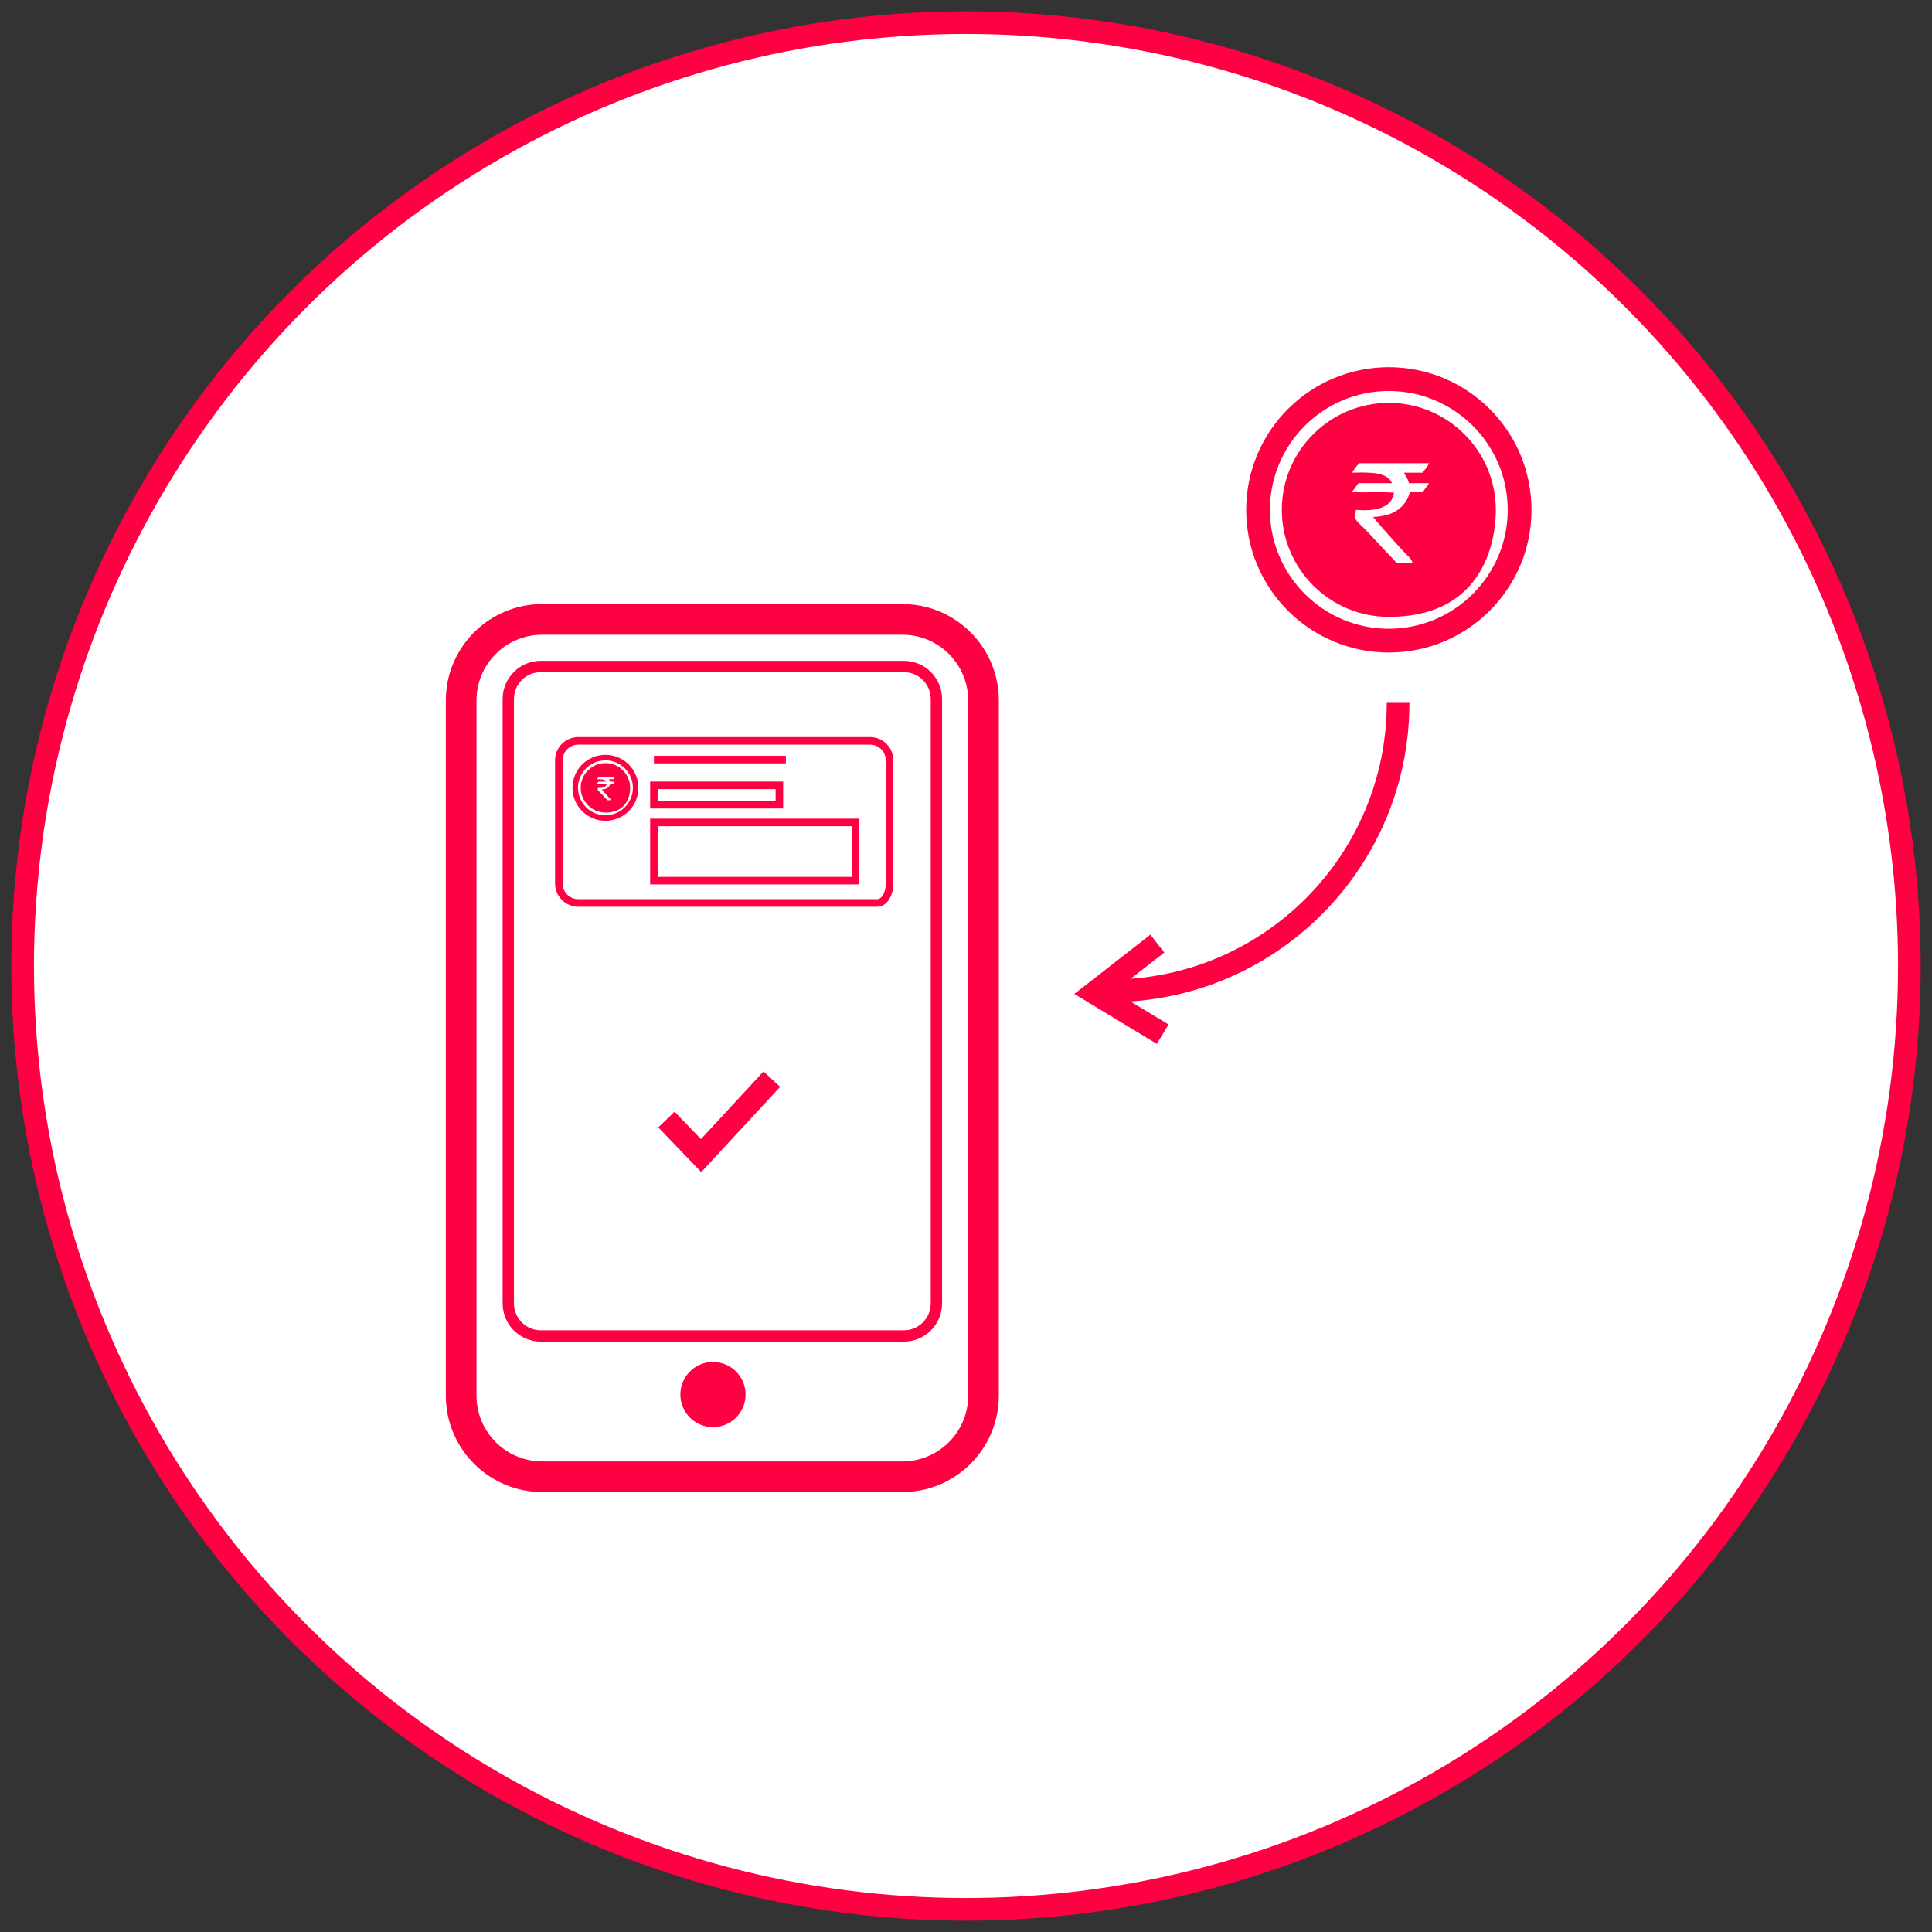 <?xml version="1.0" encoding="utf-8"?>
<!-- Generator: Adobe Illustrator 15.1.0, SVG Export Plug-In . SVG Version: 6.00 Build 0)  -->
<!DOCTYPE svg PUBLIC "-//W3C//DTD SVG 1.1//EN" "http://www.w3.org/Graphics/SVG/1.1/DTD/svg11.dtd">
<svg version="1.1" id="Layer_1" xmlns="http://www.w3.org/2000/svg" xmlns:xlink="http://www.w3.org/1999/xlink" x="0px" y="0px"
	 width="256px" height="256px" viewBox="0 0 256 256" enable-background="new 0 0 256 256" xml:space="preserve">
<rect x="0" y="0" width="256" height="256" fill="#333333" stroke="none"/>
<g>
	<circle fill="#FFFFFF" stroke="#FF0042" stroke-width="3" stroke-miterlimit="10" cx="128" cy="128" r="125"/>
	<g>
		<g>
			<path fill="#FF0042" d="M119.577,84.104c4.812,0,8.712,3.9,8.712,8.711v92.115c0,4.812-3.9,8.712-8.712,8.712H71.849
				c-4.812,0-8.712-3.9-8.712-8.712V92.815c0-4.812,3.9-8.711,8.712-8.711H119.577 M119.577,80.041H71.849
				c-7.042,0-12.774,5.73-12.774,12.774v92.115c0,7.044,5.732,12.774,12.774,12.774h47.729c7.044,0,12.774-5.73,12.774-12.774
				V92.815C132.352,85.772,126.622,80.041,119.577,80.041"/>
			<path fill="none" stroke="#FF0042" stroke-width="3" stroke-miterlimit="10" d="M68.102,172.715V92.62
				c0-1.962,1.589-3.554,3.552-3.554h48.118c1.962,0,3.555,1.592,3.555,3.554v80.095c0,1.965-1.593,3.556-3.555,3.556H71.656
				C69.69,176.271,68.102,174.68,68.102,172.715"/>
			<path fill="#FFFFFF" d="M68.102,172.715V92.62c0-1.962,1.589-3.554,3.552-3.554h48.118c1.962,0,3.555,1.592,3.555,3.554v80.095
				c0,1.965-1.593,3.556-3.555,3.556H71.656C69.69,176.271,68.102,174.68,68.102,172.715z"/>
			<path fill="#FF0042" d="M98.794,184.785c0-2.386-1.937-4.319-4.321-4.319c-2.386,0-4.32,1.934-4.32,4.319s1.935,4.32,4.32,4.32
				C96.857,189.105,98.794,187.171,98.794,184.785"/>
			<g>
				<rect x="86.648" y="104.062" fill="none" stroke="#FF0042" stroke-miterlimit="10" width="16.625" height="2.567"/>
				<rect x="86.648" y="108.978" fill="none" stroke="#FF0042" stroke-miterlimit="10" width="26.725" height="7.71"/>
				<line fill="none" stroke="#FF0042" stroke-miterlimit="10" x1="86.648" y1="100.65" x2="104.127" y2="100.65"/>
			</g>
			<g>
				<path fill="none" stroke="#FF0042" stroke-miterlimit="10" d="M117.87,117.071c0,1.417-0.722,2.578-1.604,2.578
					s-2.605,0-3.831,0s-3.387,0-4.805,0H76.627c-1.418,0-2.578-1.16-2.578-2.578v-16.326c0-1.417,1.16-2.578,2.578-2.578h38.666
					c1.418,0,2.577,1.16,2.577,2.578V117.071z"/>
			</g>
			<g>
				<path fill="#FF0042" d="M84.592,104.39c0-2.412-1.955-4.368-4.367-4.368s-4.367,1.955-4.367,4.368
					c0,2.412,1.955,4.367,4.367,4.367C82.637,108.756,84.592,106.801,84.592,104.39"/>
				<path fill="#FFFFFF" d="M80.225,101.114c1.806,0,3.275,1.47,3.275,3.276c0,0.405-0.045,3.274-3.275,3.274
					c-1.806,0-3.275-1.469-3.275-3.274C76.949,102.584,78.419,101.114,80.225,101.114 M80.225,100.75
					c-2.007,0-3.639,1.633-3.639,3.639s1.632,3.638,3.639,3.638c2.006,0,3.639-1.631,3.639-3.638S82.23,100.75,80.225,100.75"/>
				<g>
					<g>
						<path fill="#FFFFFF" d="M79.318,102.961c0.714,0,1.428,0,2.143,0c-0.057,0.109-0.135,0.197-0.207,0.29
							c-0.189,0-0.38,0-0.569,0c0.04,0.077,0.132,0.192,0.156,0.321c0.199,0,0.401,0,0.601,0c0.02,0.038-0.048,0.087-0.083,0.135
							c-0.037,0.05-0.068,0.11-0.104,0.145c-0.127,0-0.256,0-0.381,0c-0.148,0.482-0.524,0.733-1.13,0.756
							c0.299,0.357,0.606,0.698,0.921,1.045c0.102,0.111,0.244,0.208,0.291,0.362c-0.139,0.023-0.32,0.003-0.477,0.011
							c-0.303-0.322-0.636-0.67-0.962-1.024c-0.081-0.086-0.285-0.248-0.312-0.342c-0.024-0.093,0.013-0.197,0.011-0.269
							c0.571,0.045,1.099-0.04,1.17-0.528c-0.404-0.024-0.854-0.003-1.273-0.011c-0.021-0.037,0.048-0.086,0.085-0.134
							c0.035-0.05,0.064-0.11,0.102-0.145c0.341,0,0.684,0,1.025,0c-0.158-0.357-0.7-0.328-1.223-0.321
							C79.164,103.145,79.235,103.048,79.318,102.961z"/>
					</g>
				</g>
			</g>
			<polyline fill="none" stroke="#FF0042" stroke-width="3" stroke-miterlimit="10" points="88.309,148.347 92.9,153.125 
				102.271,142.995 			"/>
		</g>
		<g>
			<g>
				<polyline fill="none" stroke="#FF0042" stroke-width="3" stroke-miterlimit="10" points="154.061,137.034 144.992,131.545 
					153.354,125.033 				"/>
				<path fill="none" stroke="#FF0042" stroke-width="3" stroke-miterlimit="10" d="M185.254,93.13
					c0,21.075-17.084,38.16-38.158,38.16"/>
			</g>
			<g>
				<path fill="#FF0042" d="M202.928,67.562c0-10.44-8.462-18.904-18.902-18.904c-10.438,0-18.9,8.464-18.9,18.904
					c0,10.439,8.462,18.902,18.9,18.902C194.466,86.464,202.928,78.002,202.928,67.562"/>
				<path fill="#FFFFFF" d="M184.023,53.385c7.818,0,14.18,6.36,14.18,14.177c0,1.755-0.188,14.175-14.18,14.175
					c-7.814,0-14.176-6.36-14.176-14.175C169.85,59.745,176.209,53.385,184.023,53.385 M184.023,51.809
					c-8.686,0-15.752,7.068-15.752,15.753s7.066,15.751,15.752,15.751c8.688,0,15.756-7.066,15.756-15.751
					S192.711,51.809,184.023,51.809"/>
				<g>
					<g>
						<path fill="#FFFFFF" d="M180.104,61.378c3.092,0,6.187,0,9.276,0c-0.245,0.474-0.584,0.851-0.896,1.254
							c-0.821,0-1.645,0-2.465,0c0.174,0.335,0.571,0.833,0.672,1.39c0.867,0,1.732,0,2.6,0c0.09,0.165-0.204,0.373-0.357,0.583
							c-0.158,0.213-0.291,0.477-0.449,0.626c-0.553,0-1.105,0-1.656,0c-0.633,2.089-2.268,3.171-4.887,3.272
							c1.289,1.547,2.623,3.025,3.988,4.525c0.438,0.481,1.051,0.898,1.256,1.569c-0.599,0.103-1.389,0.016-2.062,0.044
							c-1.312-1.397-2.752-2.903-4.166-4.436c-0.349-0.375-1.231-1.069-1.347-1.479c-0.109-0.401,0.052-0.85,0.044-1.165
							c2.473,0.199,4.758-0.173,5.063-2.286c-1.746-0.105-3.688-0.015-5.511-0.045c-0.091-0.163,0.205-0.372,0.36-0.582
							c0.156-0.215,0.289-0.478,0.445-0.628c1.479,0,2.959,0,4.438,0c-0.683-1.543-3.032-1.421-5.288-1.39
							C179.438,62.172,179.747,61.753,180.104,61.378z"/>
					</g>
				</g>
			</g>
		</g>
	</g>
</g>
</svg>
